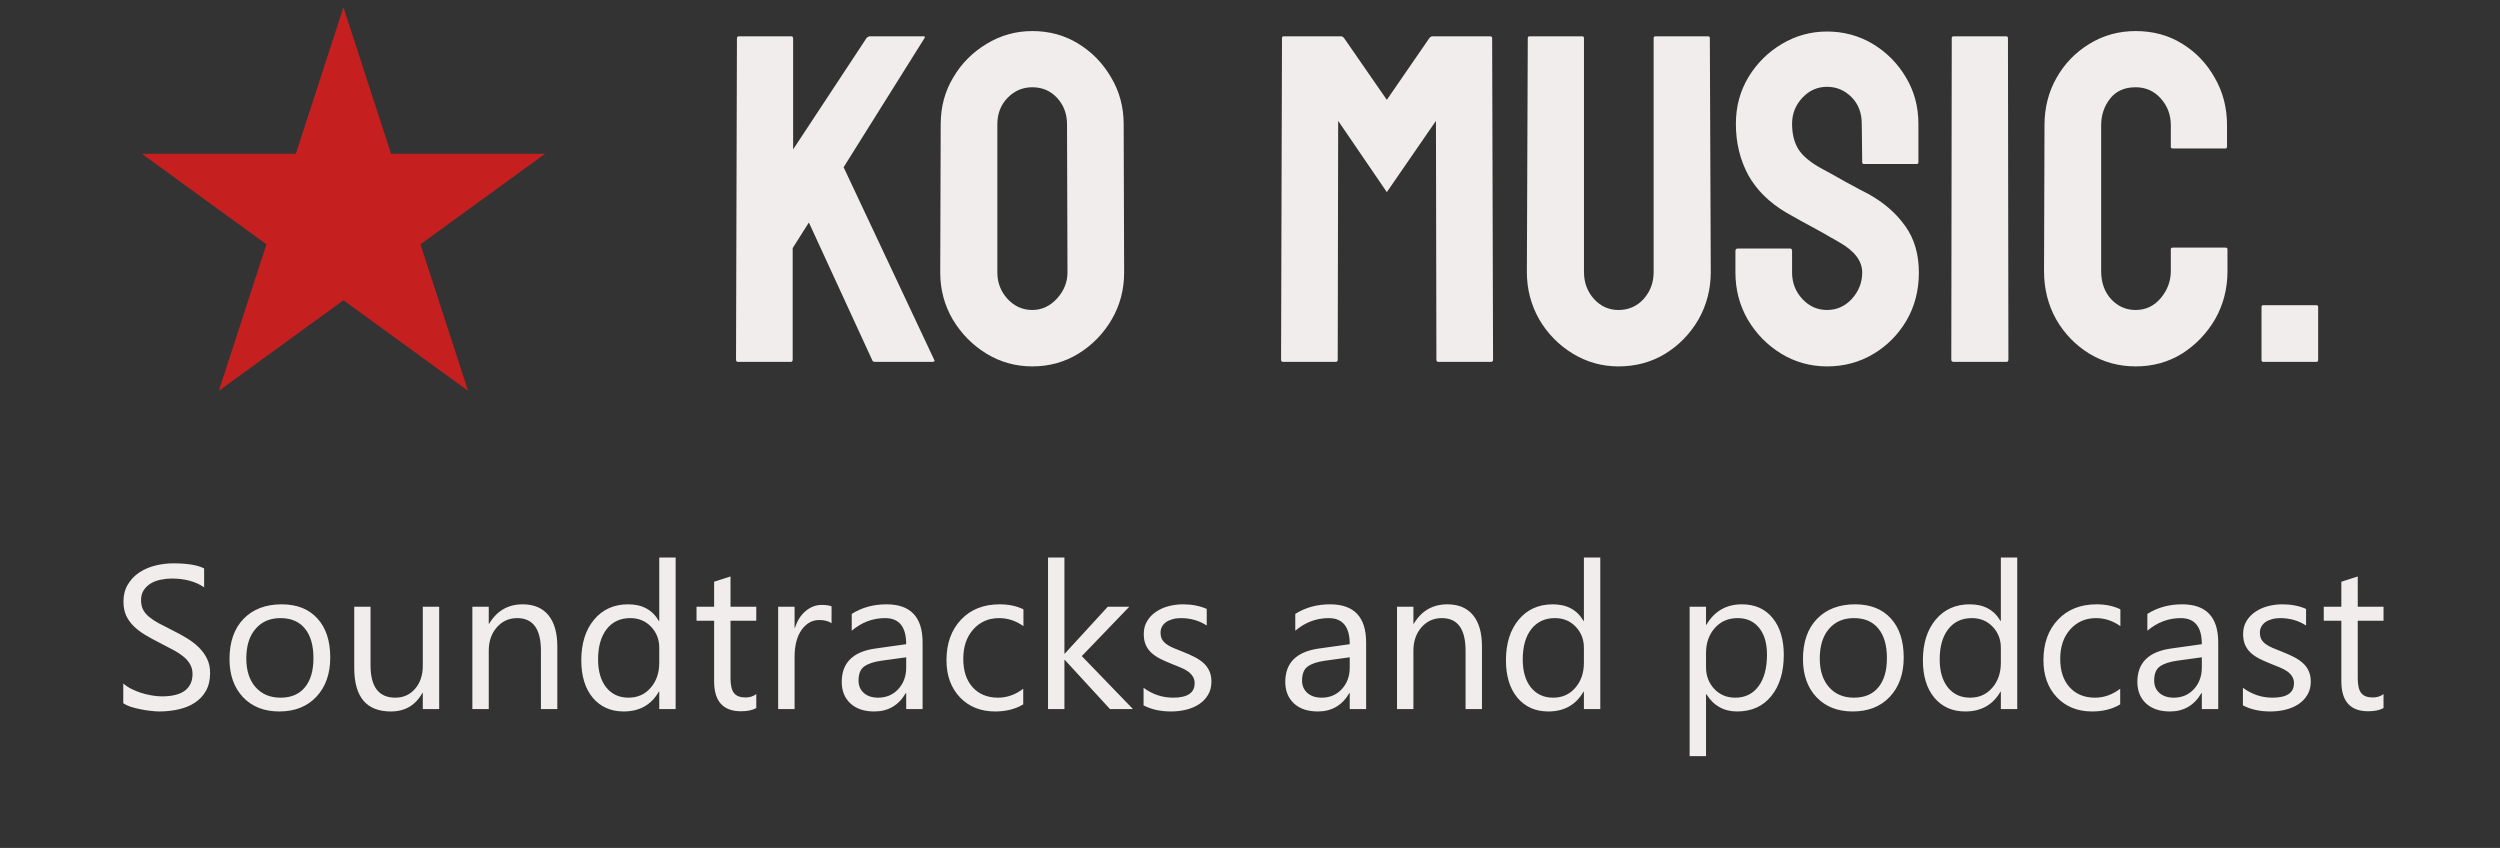 <svg width="171" height="58" viewBox="0 0 171 58" fill="none" xmlns="http://www.w3.org/2000/svg">
<rect x="0" y="0" width="171" height="58" fill="#333333" stroke="none"/>
<path d="M23.491 0.5L26.747 10.519L37.281 10.519L28.759 16.712L32.014 26.731L23.491 20.538L14.968 26.731L18.224 16.712L9.701 10.519L20.236 10.519L23.491 0.5Z" fill="#C61F1F"/>
<path d="M54.094 24.75H50.469C50.385 24.75 50.344 24.698 50.344 24.594L50.406 2.641C50.406 2.536 50.448 2.484 50.531 2.484H54.125C54.208 2.484 54.25 2.536 54.25 2.641V10.219L59.266 2.609C59.349 2.526 59.427 2.484 59.5 2.484H63.172C63.266 2.484 63.286 2.526 63.234 2.609L57.703 11.438L63.906 24.625C63.958 24.708 63.906 24.75 63.75 24.75H59.844C59.74 24.75 59.677 24.708 59.656 24.625L55.328 15.219L54.219 16.969V24.594C54.219 24.698 54.177 24.75 54.094 24.75ZM70.609 25.062C69.474 25.062 68.427 24.771 67.469 24.188C66.521 23.604 65.755 22.828 65.172 21.859C64.599 20.88 64.312 19.807 64.312 18.641L64.344 8.5C64.344 7.312 64.63 6.245 65.203 5.297C65.766 4.339 66.526 3.573 67.484 3C68.443 2.417 69.484 2.125 70.609 2.125C71.776 2.125 72.823 2.411 73.75 2.984C74.688 3.557 75.438 4.328 76 5.297C76.573 6.255 76.859 7.323 76.859 8.5L76.891 18.641C76.891 19.807 76.609 20.875 76.047 21.844C75.474 22.823 74.713 23.604 73.766 24.188C72.818 24.771 71.766 25.062 70.609 25.062ZM70.609 21.203C71.255 21.203 71.818 20.943 72.297 20.422C72.776 19.891 73.016 19.297 73.016 18.641L72.984 8.5C72.984 7.792 72.76 7.193 72.312 6.703C71.865 6.214 71.297 5.969 70.609 5.969C69.953 5.969 69.391 6.208 68.922 6.688C68.453 7.167 68.219 7.771 68.219 8.5V18.641C68.219 19.338 68.453 19.943 68.922 20.453C69.391 20.953 69.953 21.203 70.609 21.203ZM91.375 24.75H87.75C87.667 24.75 87.625 24.698 87.625 24.594L87.688 2.609C87.688 2.526 87.729 2.484 87.812 2.484H91.719C91.802 2.484 91.875 2.526 91.938 2.609L94.859 6.828L97.766 2.609C97.828 2.526 97.906 2.484 98 2.484H101.922C102.016 2.484 102.063 2.526 102.063 2.609L102.125 24.594C102.125 24.698 102.083 24.75 102 24.75H98.375C98.292 24.75 98.25 24.698 98.25 24.594L98.219 8.266L94.859 13.141L91.531 8.266L91.5 24.594C91.5 24.698 91.458 24.75 91.375 24.75ZM110.703 25.062C109.578 25.062 108.536 24.771 107.578 24.188C106.62 23.604 105.854 22.823 105.281 21.844C104.719 20.854 104.438 19.776 104.438 18.609L104.5 2.609C104.5 2.526 104.542 2.484 104.625 2.484H108.219C108.302 2.484 108.344 2.526 108.344 2.609V18.609C108.344 19.328 108.573 19.943 109.031 20.453C109.49 20.953 110.047 21.203 110.703 21.203C111.391 21.203 111.964 20.953 112.422 20.453C112.88 19.943 113.109 19.328 113.109 18.609V2.609C113.109 2.526 113.151 2.484 113.234 2.484H116.828C116.911 2.484 116.953 2.526 116.953 2.609L117.016 18.609C117.016 19.787 116.734 20.87 116.172 21.859C115.599 22.838 114.839 23.62 113.891 24.203C112.943 24.776 111.88 25.062 110.703 25.062ZM124.969 25.062C123.833 25.062 122.786 24.771 121.828 24.188C120.88 23.604 120.12 22.828 119.547 21.859C118.984 20.88 118.703 19.807 118.703 18.641V17.172C118.703 17.057 118.755 17 118.859 17H122.453C122.536 17 122.578 17.057 122.578 17.172V18.641C122.578 19.338 122.812 19.943 123.281 20.453C123.75 20.953 124.312 21.203 124.969 21.203C125.635 21.203 126.203 20.948 126.672 20.438C127.141 19.917 127.375 19.318 127.375 18.641C127.375 17.859 126.865 17.177 125.844 16.594C125.677 16.49 125.458 16.365 125.188 16.219C124.927 16.062 124.615 15.885 124.25 15.688C123.885 15.49 123.531 15.297 123.188 15.109C122.844 14.912 122.51 14.724 122.188 14.547C121.021 13.859 120.151 13 119.578 11.969C119.016 10.927 118.734 9.76 118.734 8.469C118.734 7.281 119.026 6.208 119.609 5.25C120.193 4.302 120.953 3.552 121.891 3C122.839 2.438 123.865 2.156 124.969 2.156C126.104 2.156 127.146 2.438 128.094 3C129.042 3.573 129.797 4.333 130.359 5.281C130.932 6.229 131.219 7.292 131.219 8.469V11.094C131.219 11.177 131.177 11.219 131.094 11.219H127.5C127.417 11.219 127.375 11.177 127.375 11.094L127.344 8.469C127.344 7.719 127.109 7.109 126.641 6.641C126.172 6.172 125.615 5.938 124.969 5.938C124.312 5.938 123.75 6.188 123.281 6.688C122.812 7.188 122.578 7.781 122.578 8.469C122.578 9.167 122.724 9.75 123.016 10.219C123.318 10.688 123.865 11.135 124.656 11.562C124.74 11.604 124.932 11.708 125.234 11.875C125.536 12.042 125.87 12.229 126.234 12.438C126.609 12.635 126.948 12.818 127.25 12.984C127.552 13.141 127.734 13.234 127.797 13.266C128.859 13.859 129.698 14.588 130.312 15.453C130.938 16.318 131.25 17.38 131.25 18.641C131.25 19.859 130.969 20.953 130.406 21.922C129.833 22.891 129.073 23.656 128.125 24.219C127.177 24.781 126.125 25.062 124.969 25.062ZM137.25 24.75H133.625C133.521 24.75 133.469 24.698 133.469 24.594L133.5 2.609C133.5 2.526 133.542 2.484 133.625 2.484H137.219C137.302 2.484 137.344 2.526 137.344 2.609L137.375 24.594C137.375 24.698 137.333 24.75 137.25 24.75ZM146.078 25.062C144.922 25.062 143.865 24.771 142.906 24.188C141.958 23.604 141.203 22.823 140.641 21.844C140.089 20.854 139.812 19.755 139.812 18.547L139.844 8.562C139.844 7.375 140.115 6.302 140.656 5.344C141.198 4.375 141.943 3.599 142.891 3.016C143.849 2.422 144.911 2.125 146.078 2.125C147.266 2.125 148.323 2.411 149.25 2.984C150.188 3.557 150.932 4.333 151.484 5.312C152.047 6.281 152.328 7.365 152.328 8.562V10.031C152.328 10.115 152.286 10.156 152.203 10.156H148.609C148.526 10.156 148.484 10.115 148.484 10.031V8.562C148.484 7.854 148.255 7.245 147.797 6.734C147.339 6.224 146.766 5.969 146.078 5.969C145.318 5.969 144.734 6.229 144.328 6.75C143.922 7.271 143.719 7.875 143.719 8.562V18.547C143.719 19.328 143.948 19.969 144.406 20.469C144.865 20.958 145.422 21.203 146.078 21.203C146.766 21.203 147.339 20.932 147.797 20.391C148.255 19.838 148.484 19.224 148.484 18.547V17.062C148.484 16.979 148.526 16.938 148.609 16.938H152.234C152.318 16.938 152.359 16.979 152.359 17.062V18.547C152.359 19.745 152.078 20.838 151.516 21.828C150.943 22.807 150.188 23.594 149.25 24.188C148.312 24.771 147.255 25.062 146.078 25.062ZM158.438 24.75H154.812C154.729 24.75 154.688 24.708 154.688 24.625V21C154.688 20.917 154.729 20.875 154.812 20.875H158.438C158.521 20.875 158.562 20.917 158.562 21V24.625C158.562 24.708 158.521 24.75 158.438 24.75Z" fill="#F2EDED"/>
<path d="M8.432 48.103V46.75C8.587 46.887 8.771 47.01 8.985 47.119C9.204 47.228 9.432 47.322 9.669 47.399C9.91 47.472 10.152 47.529 10.394 47.57C10.635 47.611 10.858 47.632 11.063 47.632C11.77 47.632 12.296 47.502 12.643 47.242C12.993 46.978 13.169 46.6 13.169 46.107C13.169 45.843 13.11 45.613 12.991 45.417C12.877 45.221 12.718 45.043 12.513 44.884C12.308 44.72 12.064 44.565 11.781 44.419C11.503 44.269 11.203 44.111 10.879 43.947C10.537 43.774 10.218 43.599 9.922 43.421C9.626 43.243 9.368 43.047 9.149 42.833C8.931 42.619 8.757 42.377 8.63 42.108C8.507 41.835 8.445 41.516 8.445 41.151C8.445 40.705 8.543 40.317 8.739 39.989C8.935 39.657 9.193 39.383 9.512 39.169C9.831 38.955 10.193 38.795 10.599 38.69C11.009 38.586 11.426 38.533 11.85 38.533C12.816 38.533 13.52 38.649 13.962 38.882V40.174C13.383 39.773 12.64 39.572 11.733 39.572C11.483 39.572 11.232 39.6 10.981 39.654C10.731 39.704 10.508 39.789 10.312 39.907C10.116 40.026 9.956 40.178 9.833 40.365C9.71 40.552 9.648 40.78 9.648 41.049C9.648 41.3 9.694 41.516 9.785 41.698C9.881 41.88 10.02 42.047 10.202 42.197C10.384 42.348 10.605 42.493 10.865 42.635C11.13 42.776 11.433 42.931 11.774 43.1C12.125 43.273 12.458 43.455 12.773 43.647C13.087 43.838 13.363 44.05 13.6 44.282C13.837 44.515 14.023 44.772 14.16 45.055C14.301 45.337 14.372 45.661 14.372 46.025C14.372 46.508 14.276 46.919 14.085 47.256C13.898 47.589 13.643 47.86 13.319 48.069C13 48.279 12.631 48.429 12.212 48.52C11.793 48.616 11.351 48.664 10.886 48.664C10.731 48.664 10.539 48.65 10.312 48.623C10.084 48.6 9.851 48.564 9.614 48.514C9.377 48.468 9.152 48.411 8.938 48.343C8.728 48.27 8.559 48.19 8.432 48.103ZM19.102 48.664C18.068 48.664 17.241 48.338 16.621 47.687C16.006 47.03 15.698 46.162 15.698 45.082C15.698 43.906 16.02 42.988 16.662 42.327C17.305 41.666 18.173 41.336 19.267 41.336C20.31 41.336 21.124 41.657 21.707 42.3C22.295 42.942 22.589 43.833 22.589 44.973C22.589 46.089 22.272 46.985 21.639 47.659C21.01 48.329 20.164 48.664 19.102 48.664ZM19.185 42.279C18.465 42.279 17.895 42.525 17.476 43.018C17.056 43.505 16.847 44.18 16.847 45.041C16.847 45.87 17.059 46.524 17.482 47.003C17.906 47.481 18.474 47.721 19.185 47.721C19.909 47.721 20.465 47.486 20.852 47.017C21.244 46.547 21.44 45.88 21.44 45.014C21.44 44.139 21.244 43.464 20.852 42.99C20.465 42.516 19.909 42.279 19.185 42.279ZM30.04 48.5H28.919V47.393H28.892C28.427 48.24 27.707 48.664 26.731 48.664C25.064 48.664 24.23 47.671 24.23 45.684V41.5H25.344V45.506C25.344 46.982 25.909 47.721 27.039 47.721C27.586 47.721 28.035 47.52 28.386 47.119C28.741 46.714 28.919 46.185 28.919 45.533V41.5H30.04V48.5ZM38.12 48.5H36.999V44.508C36.999 43.022 36.457 42.279 35.372 42.279C34.812 42.279 34.347 42.491 33.977 42.915C33.613 43.334 33.431 43.865 33.431 44.508V48.5H32.31V41.5H33.431V42.662H33.458C33.987 41.778 34.752 41.336 35.755 41.336C36.52 41.336 37.106 41.584 37.512 42.081C37.917 42.573 38.12 43.286 38.12 44.221V48.5ZM46.214 48.5H45.093V47.31H45.065C44.546 48.213 43.744 48.664 42.659 48.664C41.78 48.664 41.075 48.352 40.547 47.727C40.023 47.099 39.761 46.244 39.761 45.164C39.761 44.007 40.052 43.079 40.636 42.382C41.219 41.685 41.996 41.336 42.967 41.336C43.928 41.336 44.628 41.714 45.065 42.471H45.093V38.137H46.214V48.5ZM45.093 45.335V44.303C45.093 43.738 44.906 43.259 44.532 42.867C44.158 42.475 43.685 42.279 43.11 42.279C42.427 42.279 41.889 42.53 41.497 43.031C41.105 43.533 40.909 44.225 40.909 45.109C40.909 45.916 41.096 46.554 41.47 47.023C41.848 47.488 42.354 47.721 42.987 47.721C43.612 47.721 44.117 47.495 44.505 47.044C44.897 46.593 45.093 46.023 45.093 45.335ZM51.73 48.432C51.466 48.578 51.117 48.65 50.685 48.65C49.459 48.65 48.846 47.967 48.846 46.6V42.457H47.643V41.5H48.846V39.791L49.967 39.429V41.5H51.73V42.457H49.967V46.401C49.967 46.871 50.047 47.206 50.206 47.406C50.366 47.607 50.63 47.707 50.999 47.707C51.282 47.707 51.525 47.63 51.73 47.475V48.432ZM56.878 42.635C56.682 42.484 56.399 42.409 56.03 42.409C55.552 42.409 55.151 42.635 54.827 43.086C54.508 43.537 54.349 44.152 54.349 44.932V48.5H53.227V41.5H54.349V42.942H54.376C54.535 42.45 54.779 42.067 55.107 41.794C55.435 41.516 55.802 41.377 56.208 41.377C56.5 41.377 56.723 41.409 56.878 41.473V42.635ZM63.105 48.5H61.984V47.406H61.957C61.469 48.245 60.752 48.664 59.804 48.664C59.106 48.664 58.56 48.48 58.163 48.11C57.771 47.741 57.575 47.251 57.575 46.641C57.575 45.333 58.345 44.572 59.886 44.357L61.984 44.063C61.984 42.874 61.504 42.279 60.542 42.279C59.699 42.279 58.938 42.566 58.259 43.141V41.992C58.947 41.555 59.74 41.336 60.638 41.336C62.283 41.336 63.105 42.206 63.105 43.947V48.5ZM61.984 44.959L60.296 45.191C59.776 45.264 59.384 45.394 59.12 45.581C58.856 45.763 58.724 46.089 58.724 46.559C58.724 46.9 58.844 47.181 59.086 47.399C59.332 47.614 59.658 47.721 60.063 47.721C60.62 47.721 61.078 47.527 61.438 47.14C61.802 46.748 61.984 46.253 61.984 45.656V44.959ZM69.989 48.179C69.451 48.502 68.814 48.664 68.075 48.664C67.077 48.664 66.27 48.34 65.655 47.693C65.045 47.042 64.739 46.199 64.739 45.164C64.739 44.011 65.07 43.086 65.731 42.389C66.391 41.687 67.273 41.336 68.376 41.336C68.991 41.336 69.534 41.45 70.003 41.678V42.826C69.483 42.462 68.927 42.279 68.335 42.279C67.62 42.279 67.032 42.537 66.571 43.052C66.116 43.562 65.888 44.234 65.888 45.068C65.888 45.889 66.102 46.536 66.53 47.01C66.963 47.484 67.542 47.721 68.267 47.721C68.877 47.721 69.451 47.518 69.989 47.112V48.179ZM77.495 48.5H75.923L72.833 45.137H72.806V48.5H71.685V38.137H72.806V44.706H72.833L75.772 41.5H77.242L73.995 44.877L77.495 48.5ZM78.22 48.247V47.044C78.83 47.495 79.503 47.721 80.236 47.721C81.221 47.721 81.713 47.393 81.713 46.736C81.713 46.55 81.67 46.392 81.583 46.265C81.501 46.133 81.387 46.016 81.241 45.916C81.1 45.816 80.931 45.727 80.735 45.649C80.544 45.567 80.337 45.483 80.113 45.397C79.803 45.273 79.53 45.15 79.293 45.027C79.061 44.9 78.865 44.758 78.705 44.603C78.55 44.444 78.432 44.264 78.35 44.063C78.272 43.863 78.233 43.628 78.233 43.359C78.233 43.031 78.309 42.742 78.459 42.491C78.609 42.236 78.81 42.024 79.061 41.855C79.311 41.682 79.596 41.552 79.915 41.466C80.239 41.379 80.571 41.336 80.913 41.336C81.519 41.336 82.061 41.441 82.54 41.65V42.785C82.025 42.448 81.433 42.279 80.763 42.279C80.553 42.279 80.364 42.304 80.195 42.355C80.027 42.4 79.881 42.466 79.758 42.553C79.639 42.639 79.546 42.744 79.478 42.867C79.414 42.986 79.382 43.118 79.382 43.264C79.382 43.446 79.414 43.599 79.478 43.722C79.546 43.845 79.644 43.954 79.772 44.05C79.899 44.145 80.054 44.232 80.236 44.31C80.419 44.387 80.626 44.471 80.858 44.562C81.168 44.681 81.446 44.804 81.692 44.932C81.939 45.055 82.148 45.196 82.321 45.355C82.495 45.51 82.627 45.69 82.718 45.895C82.814 46.101 82.861 46.344 82.861 46.627C82.861 46.973 82.784 47.274 82.629 47.529C82.478 47.785 82.276 47.996 82.02 48.165C81.765 48.334 81.471 48.459 81.139 48.541C80.806 48.623 80.457 48.664 80.093 48.664C79.373 48.664 78.748 48.525 78.22 48.247ZM93.443 48.5H92.322V47.406H92.295C91.807 48.245 91.09 48.664 90.142 48.664C89.444 48.664 88.897 48.48 88.501 48.11C88.109 47.741 87.913 47.251 87.913 46.641C87.913 45.333 88.683 44.572 90.224 44.357L92.322 44.063C92.322 42.874 91.841 42.279 90.88 42.279C90.037 42.279 89.276 42.566 88.597 43.141V41.992C89.285 41.555 90.078 41.336 90.976 41.336C92.621 41.336 93.443 42.206 93.443 43.947V48.5ZM92.322 44.959L90.634 45.191C90.114 45.264 89.722 45.394 89.458 45.581C89.194 45.763 89.061 46.089 89.061 46.559C89.061 46.9 89.182 47.181 89.424 47.399C89.67 47.614 89.996 47.721 90.401 47.721C90.957 47.721 91.415 47.527 91.775 47.14C92.14 46.748 92.322 46.253 92.322 45.656V44.959ZM101.366 48.5H100.245V44.508C100.245 43.022 99.703 42.279 98.618 42.279C98.058 42.279 97.593 42.491 97.224 42.915C96.859 43.334 96.677 43.865 96.677 44.508V48.5H95.556V41.5H96.677V42.662H96.704C97.233 41.778 97.998 41.336 99.001 41.336C99.767 41.336 100.352 41.584 100.758 42.081C101.163 42.573 101.366 43.286 101.366 44.221V48.5ZM109.46 48.5H108.339V47.31H108.312C107.792 48.213 106.99 48.664 105.905 48.664C105.026 48.664 104.322 48.352 103.793 47.727C103.269 47.099 103.007 46.244 103.007 45.164C103.007 44.007 103.299 43.079 103.882 42.382C104.465 41.685 105.242 41.336 106.213 41.336C107.174 41.336 107.874 41.714 108.312 42.471H108.339V38.137H109.46V48.5ZM108.339 45.335V44.303C108.339 43.738 108.152 43.259 107.778 42.867C107.405 42.475 106.931 42.279 106.356 42.279C105.673 42.279 105.135 42.53 104.743 43.031C104.351 43.533 104.155 44.225 104.155 45.109C104.155 45.916 104.342 46.554 104.716 47.023C105.094 47.488 105.6 47.721 106.233 47.721C106.858 47.721 107.364 47.495 107.751 47.044C108.143 46.593 108.339 46.023 108.339 45.335ZM116.72 47.488H116.692V51.72H115.571V41.5H116.692V42.73H116.72C117.271 41.801 118.078 41.336 119.14 41.336C120.042 41.336 120.746 41.65 121.252 42.279C121.758 42.904 122.011 43.742 122.011 44.795C122.011 45.966 121.726 46.905 121.156 47.611C120.587 48.313 119.807 48.664 118.818 48.664C117.911 48.664 117.212 48.272 116.72 47.488ZM116.692 44.665V45.643C116.692 46.221 116.879 46.714 117.253 47.119C117.631 47.52 118.11 47.721 118.688 47.721C119.368 47.721 119.898 47.461 120.281 46.941C120.669 46.422 120.862 45.7 120.862 44.774C120.862 43.995 120.682 43.384 120.322 42.942C119.962 42.5 119.475 42.279 118.859 42.279C118.208 42.279 117.684 42.507 117.287 42.963C116.891 43.414 116.692 43.981 116.692 44.665ZM126.728 48.664C125.693 48.664 124.866 48.338 124.246 47.687C123.631 47.03 123.323 46.162 123.323 45.082C123.323 43.906 123.645 42.988 124.287 42.327C124.93 41.666 125.798 41.336 126.892 41.336C127.935 41.336 128.749 41.657 129.332 42.3C129.92 42.942 130.214 43.833 130.214 44.973C130.214 46.089 129.897 46.985 129.264 47.659C128.635 48.329 127.789 48.664 126.728 48.664ZM126.81 42.279C126.09 42.279 125.52 42.525 125.101 43.018C124.681 43.505 124.472 44.18 124.472 45.041C124.472 45.87 124.684 46.524 125.107 47.003C125.531 47.481 126.099 47.721 126.81 47.721C127.534 47.721 128.09 47.486 128.478 47.017C128.869 46.547 129.065 45.88 129.065 45.014C129.065 44.139 128.869 43.464 128.478 42.99C128.09 42.516 127.534 42.279 126.81 42.279ZM137.979 48.5H136.858V47.31H136.831C136.312 48.213 135.509 48.664 134.425 48.664C133.545 48.664 132.841 48.352 132.312 47.727C131.788 47.099 131.526 46.244 131.526 45.164C131.526 44.007 131.818 43.079 132.401 42.382C132.985 41.685 133.762 41.336 134.732 41.336C135.694 41.336 136.394 41.714 136.831 42.471H136.858V38.137H137.979V48.5ZM136.858 45.335V44.303C136.858 43.738 136.672 43.259 136.298 42.867C135.924 42.475 135.45 42.279 134.876 42.279C134.192 42.279 133.655 42.53 133.263 43.031C132.871 43.533 132.675 44.225 132.675 45.109C132.675 45.916 132.862 46.554 133.235 47.023C133.614 47.488 134.119 47.721 134.753 47.721C135.377 47.721 135.883 47.495 136.271 47.044C136.662 46.593 136.858 46.023 136.858 45.335ZM145.021 48.179C144.483 48.502 143.845 48.664 143.106 48.664C142.108 48.664 141.302 48.34 140.687 47.693C140.076 47.042 139.771 46.199 139.771 45.164C139.771 44.011 140.101 43.086 140.762 42.389C141.423 41.687 142.304 41.336 143.407 41.336C144.022 41.336 144.565 41.45 145.034 41.678V42.826C144.515 42.462 143.959 42.279 143.366 42.279C142.651 42.279 142.063 42.537 141.603 43.052C141.147 43.562 140.919 44.234 140.919 45.068C140.919 45.889 141.133 46.536 141.562 47.01C141.994 47.484 142.573 47.721 143.298 47.721C143.909 47.721 144.483 47.518 145.021 47.112V48.179ZM151.727 48.5H150.605V47.406H150.578C150.09 48.245 149.373 48.664 148.425 48.664C147.728 48.664 147.181 48.48 146.784 48.11C146.392 47.741 146.196 47.251 146.196 46.641C146.196 45.333 146.966 44.572 148.507 44.357L150.605 44.063C150.605 42.874 150.125 42.279 149.163 42.279C148.32 42.279 147.559 42.566 146.88 43.141V41.992C147.568 41.555 148.361 41.336 149.259 41.336C150.904 41.336 151.727 42.206 151.727 43.947V48.5ZM150.605 44.959L148.917 45.191C148.397 45.264 148.006 45.394 147.741 45.581C147.477 45.763 147.345 46.089 147.345 46.559C147.345 46.9 147.465 47.181 147.707 47.399C147.953 47.614 148.279 47.721 148.685 47.721C149.241 47.721 149.699 47.527 150.059 47.14C150.423 46.748 150.605 46.253 150.605 45.656V44.959ZM153.415 48.247V47.044C154.026 47.495 154.698 47.721 155.432 47.721C156.416 47.721 156.908 47.393 156.908 46.736C156.908 46.55 156.865 46.392 156.778 46.265C156.696 46.133 156.582 46.016 156.437 45.916C156.295 45.816 156.127 45.727 155.931 45.649C155.739 45.567 155.532 45.483 155.309 45.397C154.999 45.273 154.725 45.15 154.488 45.027C154.256 44.9 154.06 44.758 153.9 44.603C153.745 44.444 153.627 44.264 153.545 44.063C153.467 43.863 153.429 43.628 153.429 43.359C153.429 43.031 153.504 42.742 153.654 42.491C153.805 42.236 154.005 42.024 154.256 41.855C154.507 41.682 154.791 41.552 155.11 41.466C155.434 41.379 155.767 41.336 156.108 41.336C156.715 41.336 157.257 41.441 157.735 41.65V42.785C157.22 42.448 156.628 42.279 155.958 42.279C155.748 42.279 155.559 42.304 155.391 42.355C155.222 42.4 155.076 42.466 154.953 42.553C154.835 42.639 154.741 42.744 154.673 42.867C154.609 42.986 154.577 43.118 154.577 43.264C154.577 43.446 154.609 43.599 154.673 43.722C154.741 43.845 154.839 43.954 154.967 44.05C155.094 44.145 155.249 44.232 155.432 44.31C155.614 44.387 155.821 44.471 156.054 44.562C156.364 44.681 156.642 44.804 156.888 44.932C157.134 45.055 157.343 45.196 157.517 45.355C157.69 45.51 157.822 45.69 157.913 45.895C158.009 46.101 158.057 46.344 158.057 46.627C158.057 46.973 157.979 47.274 157.824 47.529C157.674 47.785 157.471 47.996 157.216 48.165C156.961 48.334 156.667 48.459 156.334 48.541C156.001 48.623 155.653 48.664 155.288 48.664C154.568 48.664 153.944 48.525 153.415 48.247ZM163.033 48.432C162.769 48.578 162.42 48.65 161.987 48.65C160.761 48.65 160.148 47.967 160.148 46.6V42.457H158.945V41.5H160.148V39.791L161.27 39.429V41.5H163.033V42.457H161.27V46.401C161.27 46.871 161.349 47.206 161.509 47.406C161.668 47.607 161.933 47.707 162.302 47.707C162.584 47.707 162.828 47.63 163.033 47.475V48.432Z" fill="#F2EDED"/>
</svg>

